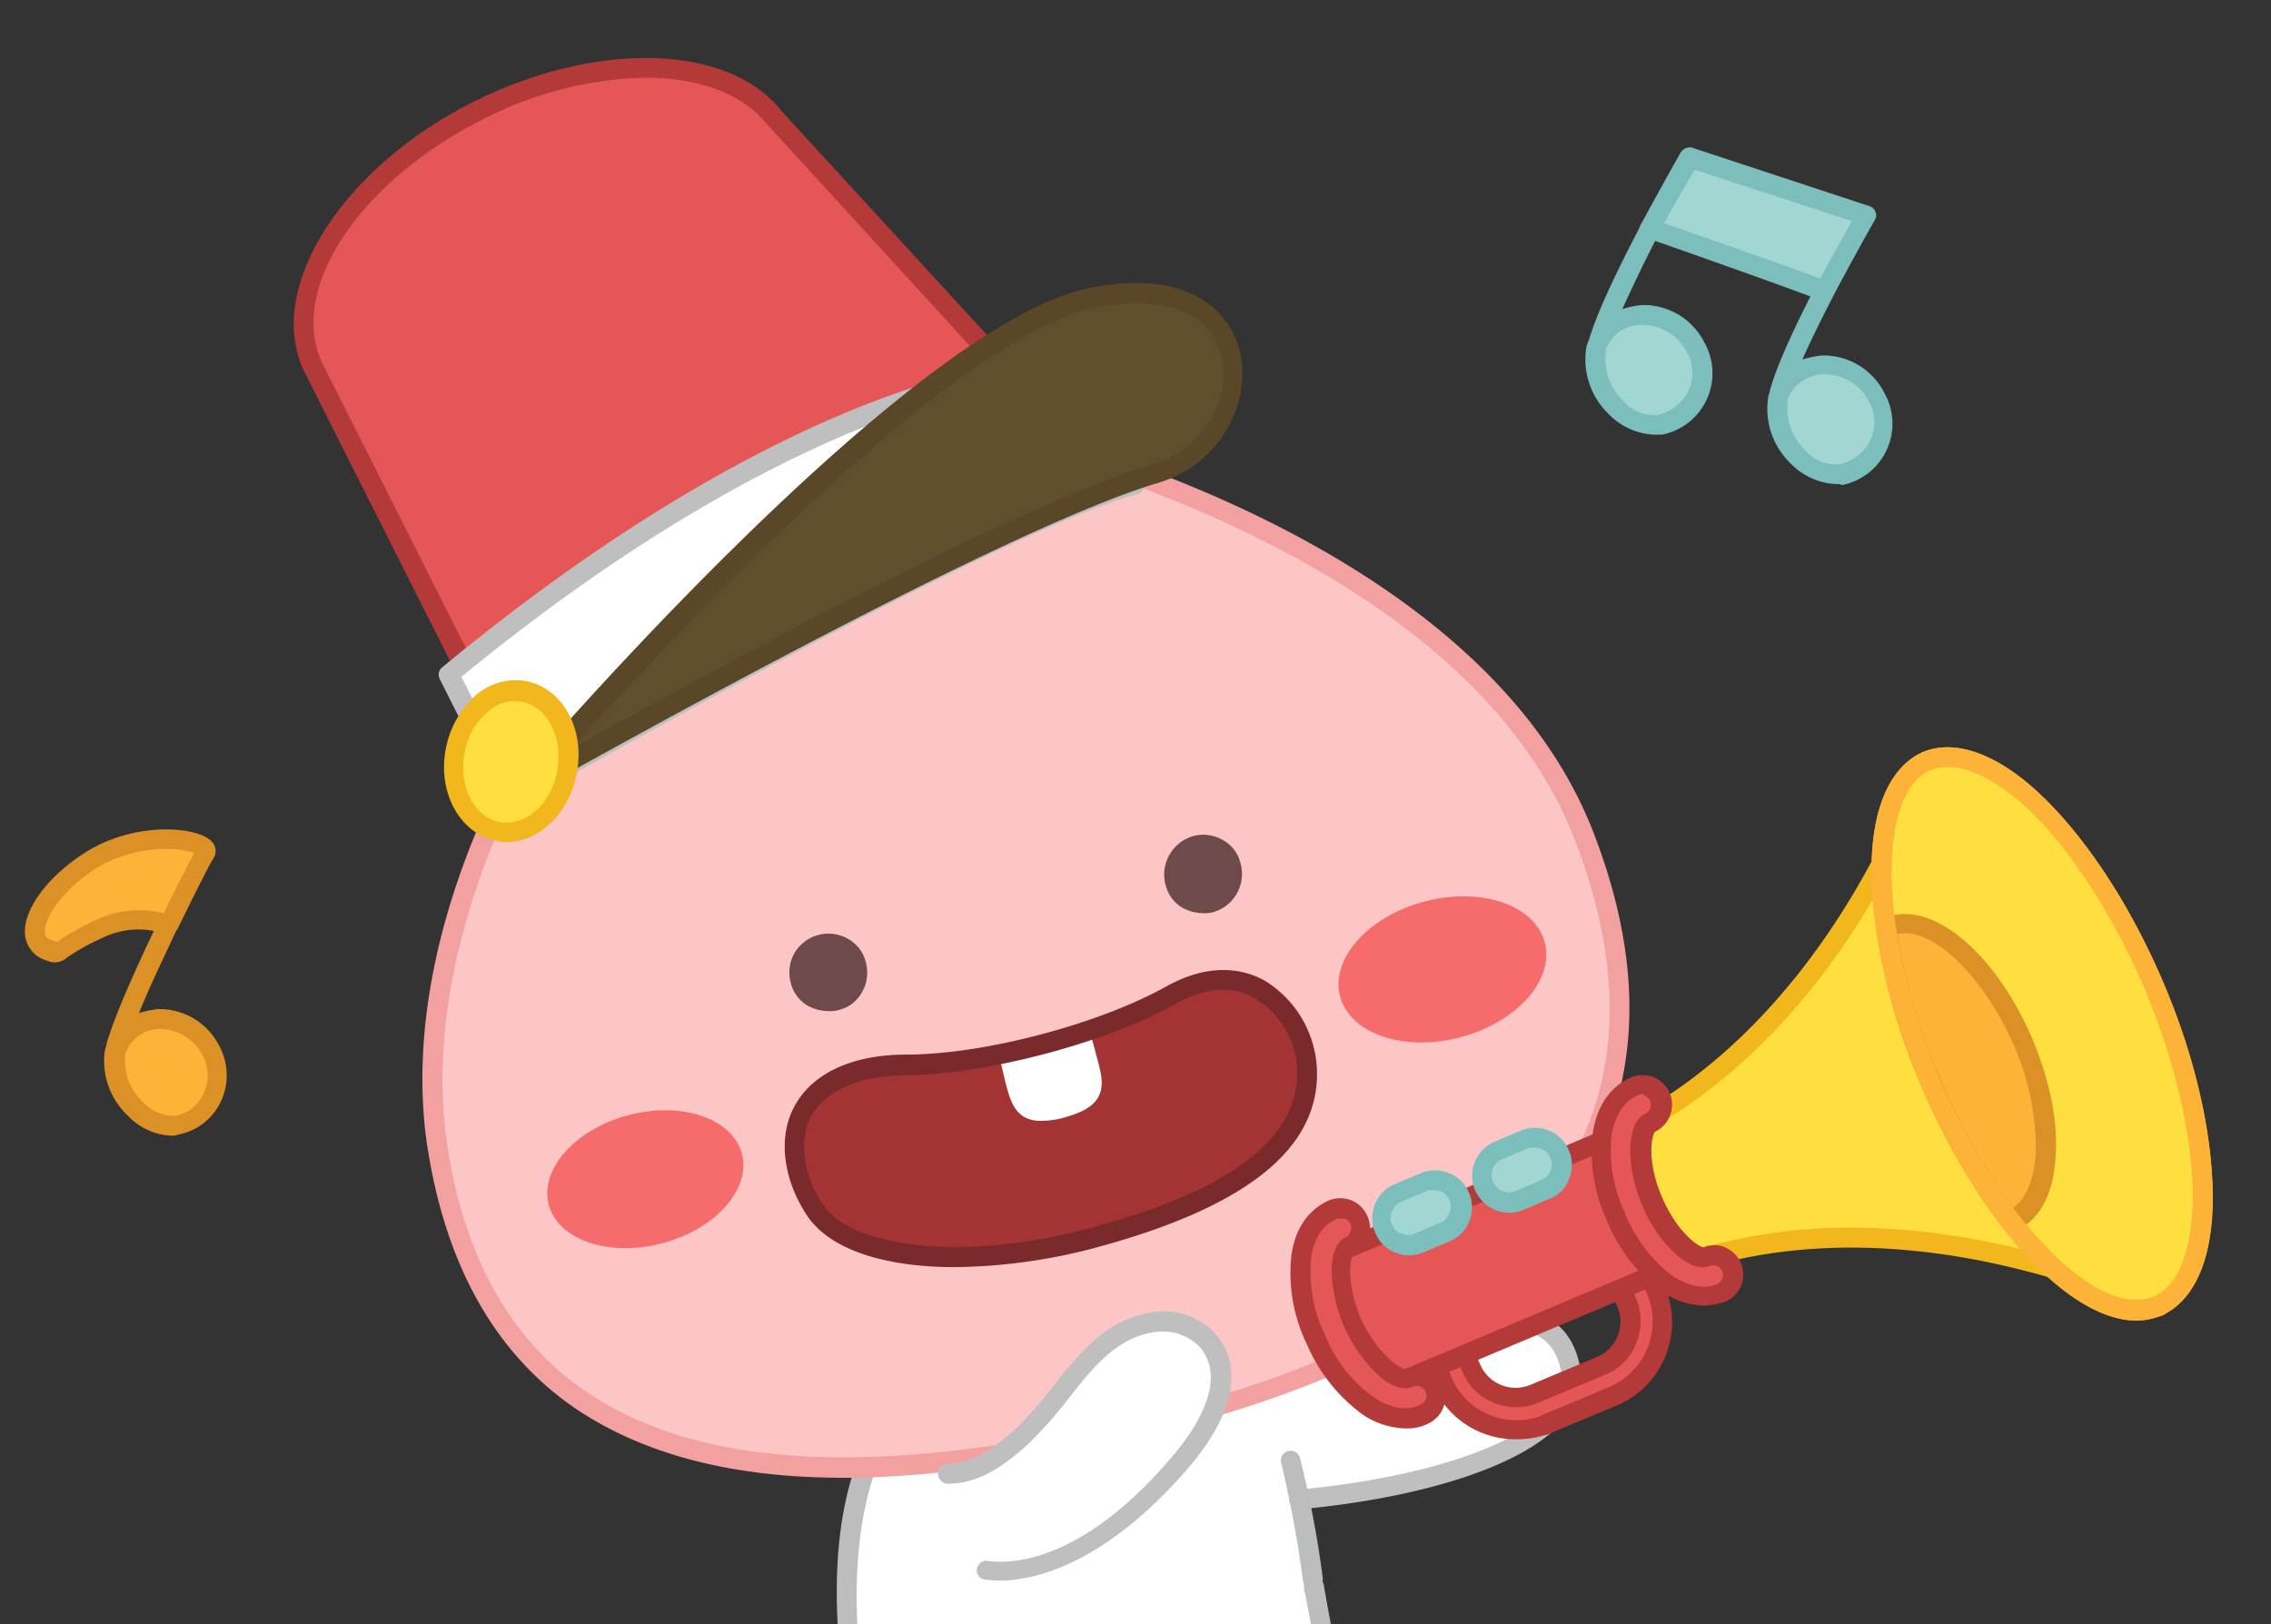 <svg xmlns="http://www.w3.org/2000/svg" xmlns:xlink="http://www.w3.org/1999/xlink" width="274" height="196" viewBox="0 0 274 196">
  <rect x="0" y="0" width="274" height="196" fill="#333333" stroke="none"/>
  <defs>
    <clipPath id="clip-path">
      <rect id="사각형_6492" data-name="사각형 6492" width="274" height="196" transform="translate(394 164)" fill="#fff" stroke="#707070" stroke-width="1"/>
    </clipPath>
  </defs>
  <g id="char_notice" transform="translate(-394 -164)" clip-path="url(#clip-path)">
    <g id="그룹_12938" data-name="그룹 12938" transform="translate(397.042 170.989)">
      <g id="그룹_12907" data-name="그룹 12907" transform="translate(-0.042 93.096)">
        <path id="패스_13216" data-name="패스 13216" d="M10.779,104.3c2.148-5.011,8.949-4.3,11.335.239a6.117,6.117,0,0,1-4.057,9.068c-3.579.6-7.994-3.937-7.4-8.352.6-4.773,10.022-23.147,10.977-24.579s-7.278-3.341-13.96.955C1.592,85.565-1.152,91.411,3.024,92.6c1.551.477,0,0,5.846-2.744a11.178,11.178,0,0,1,8.352-.477" transform="translate(0.247 -77.842)" fill="#fcb338"/>
        <path id="패스_13217" data-name="패스 13217" d="M17.667,114.982a7.6,7.6,0,0,1-5.25-2.386,9.045,9.045,0,0,1-2.864-7.4,3.484,3.484,0,0,1,.239-1.074v-.119c.835-3.1,3.341-8.71,5.727-13.721a9.819,9.819,0,0,0-6.2.835,26.053,26.053,0,0,0-4.3,2.386,2.164,2.164,0,0,1-2.386.358A3.6,3.6,0,0,1,.008,91c-.477-2.983,2.506-7.159,7.159-10.142,5.966-3.818,13.482-3.221,15.272-1.432a1.643,1.643,0,0,1,.239,2.148c-.477.716-2.267,4.3-4.3,8.471h0a.117.117,0,0,1-.119.119c-1.551,3.341-3.341,7.04-4.534,10.022A12.673,12.673,0,0,1,16,99.71a8.084,8.084,0,0,1,7.4,4.415,7.474,7.474,0,0,1,.119,6.92,7.166,7.166,0,0,1-5.131,3.818A1.513,1.513,0,0,1,17.667,114.982ZM12.178,104.84a1.513,1.513,0,0,0-.119.716,6.678,6.678,0,0,0,2.148,5.369,5.236,5.236,0,0,0,3.937,1.67,4.84,4.84,0,0,0,3.341-2.625,5.115,5.115,0,0,0-.119-4.773,5.929,5.929,0,0,0-5.25-3.1A4.424,4.424,0,0,0,12.178,104.84Zm4.773-24.459a16.4,16.4,0,0,0-8.471,2.386c-4.057,2.625-6.324,6.085-6.085,7.755,0,.358.239.716,1.074.955.119,0,.119,0,.239.119h.119a34.807,34.807,0,0,1,4.653-2.625,12.457,12.457,0,0,1,8.233-.835c1.551-3.221,2.983-5.966,3.7-7.278A11.334,11.334,0,0,0,16.951,80.381Z" transform="translate(0.042 -78.028)" fill="#dc9127"/>
      </g>
      <g id="그룹_12933" data-name="그룹 12933" transform="translate(32.405 0.011)">
        <g id="그룹_12918" data-name="그룹 12918">
          <path id="패스_13218" data-name="패스 13218" d="M87.752,139.9c-11.454,18.255.955,59.06,8.591,63.714,3.818,2.267,10.261,1.79,11.454-3.341,1.312-5.25-3.341-14.437,3.221-16.585,5.727-1.909,11.693-3.1,14.079.477,1.432,2.267,5.966,14.318,14.318,13.125,5.727-.835,7.159-4.773,5.966-9.545-2.148-8.829-6.085-28.635-6.085-28.635s-2.625-21.6-7.636-29.113Z" transform="translate(-16.346 25.095)" fill="#fff"/>
          <path id="패스_13219" data-name="패스 13219" d="M101.437,204.806a11.085,11.085,0,0,1-5.488-1.432c-3.818-2.386-8.471-12.289-11.335-24.221-1.909-8.233-5.608-28.635,2.267-41.163a1.208,1.208,0,0,1,2.028,1.312c-5.131,8.233-5.846,22.908-2.028,39.374,2.983,12.528,7.517,21,10.261,22.789a8.334,8.334,0,0,0,6.92.6,4.322,4.322,0,0,0,2.864-3.341,18.368,18.368,0,0,0,0-5.727c-.477-4.057-.955-8.591,3.579-11.215,3.937-2.267,8.352-2.506,11.335-2.506,3.341,0,5.131,3.46,7.159,7.278,2.386,4.415,4.773,8.829,9.426,8.352a6.37,6.37,0,0,0,4.773-2.386c1.67-2.386.955-6.2.239-9.306-1.312-5.25-4.773-24.221-5.011-25.056a1.308,1.308,0,0,1,.955-1.432,1.238,1.238,0,0,1,1.432.955c0,.239,3.579,19.806,4.892,24.937.835,3.579,1.67,7.994-.477,11.215a8.627,8.627,0,0,1-6.443,3.46c-6.2.835-9.307-4.892-11.812-9.545-1.67-3.1-3.221-5.966-5.131-5.966-4.3,0-7.517.716-10.142,2.267-3.221,1.79-2.864,5.131-2.386,8.829a20.186,20.186,0,0,1,0,6.562,6.834,6.834,0,0,1-4.3,4.892A17.268,17.268,0,0,1,101.437,204.806Z" transform="translate(-16.548 26.53)" fill="#bbbdbf"/>
          <g id="그룹_12917" data-name="그룹 12917">
            <g id="그룹_12908" data-name="그룹 12908" transform="translate(114.046 150.998)">
              <path id="패스_13220" data-name="패스 13220" d="M123.8,134.162a85.6,85.6,0,0,1,17.658-4.653c8.949-1.193,19.21-5.25,21.119,4.057,1.67,7.875-13.6,13.84-32.811,15.749" transform="translate(-122.532 -126.366)" fill="#fff"/>
              <path id="패스_13221" data-name="패스 13221" d="M129.971,150.708a1.269,1.269,0,0,1-1.193-1.074,1.185,1.185,0,0,1,1.074-1.312c15.391-1.432,27.2-5.488,30.783-10.38a4.437,4.437,0,0,0,.955-3.937c-1.312-6.2-6.562-5.488-14.914-3.937-1.67.358-3.341.6-4.892.835a96.712,96.712,0,0,0-17.42,4.534,1.208,1.208,0,0,1-.835-2.267,89.512,89.512,0,0,1,17.9-4.653c1.551-.239,3.221-.477,4.773-.835,7.4-1.432,15.869-2.983,17.658,5.727a6.758,6.758,0,0,1-1.432,5.846c-3.937,5.608-16.107,9.9-32.453,11.454Z" transform="translate(-122.737 -126.566)" fill="#bfbfbf"/>
            </g>
            <g id="그룹_12910" data-name="그룹 12910" transform="translate(15.517 37.505)">
              <g id="그룹_12909" data-name="그룹 12909">
                <path id="패스_13222" data-name="패스 13222" d="M180.209,87.753C171.738,65.68,146.444,51,122.461,42.891c-26.488-8.949-28.516-17.658-43.908-1.074C64.117,57.328,37.033,91.332,41.686,124.382c5.369,38.3,37.107,45.7,83.878,34.84C173.766,148.006,193.931,123.547,180.209,87.753Z" transform="translate(-39.965 -31.251)" fill="#fdc6c6"/>
                <path id="패스_13223" data-name="패스 13223" d="M91.036,165.262c-13.6,0-24.34-2.864-32.573-8.471-9.664-6.682-15.63-17.42-17.778-31.976-2.028-14.2.119-43.788,37.226-83.52,12.17-13.125,16.823-11.1,29.351-5.608a161.348,161.348,0,0,0,15.749,6.2c17.539,5.966,48.561,19.806,58.464,45.578h0c5.846,15.153,5.727,28.635-.239,39.97-8.113,15.272-26.726,26.368-55.242,33.05C112.751,163.591,101.058,165.262,91.036,165.262ZM93.661,33.9c-4.176,0-7.994,2.506-14.079,8.949-36.271,39.016-38.419,67.89-36.51,81.611,1.909,13.84,7.636,24.1,16.7,30.306,13.721,9.426,35.2,10.5,65.742,3.46,27.8-6.443,45.817-17.181,53.572-31.857,5.727-10.738,5.727-23.5.119-38.061C169.664,63.487,139.477,50,122.3,44.158c-6.682-2.267-11.812-4.534-15.988-6.324C100.82,35.448,97.121,33.9,93.661,33.9Z" transform="translate(-40.158 -31.445)" fill="#f3a0a0"/>
              </g>
            </g>
            <path id="패스_13224" data-name="패스 13224" d="M80.287,120.449c4.176,6.324,18.852,6.92,31.976,3.46,13.721-3.579,27.323-9.068,26.607-19.806-.358-5.966-7.159-14.079-16.823-8.829-8.233,4.534-21.954,8.113-31.022,8.113C77.543,103.387,75.4,112.932,80.287,120.449Z" transform="translate(-17.353 18.062)" fill="#a43434"/>
            <ellipse id="타원_246" data-name="타원 246" cx="12.767" cy="8.471" rx="12.767" ry="8.471" transform="translate(124.078 105.04) rotate(-14.774)" fill="#f66c6c"/>
            <ellipse id="타원_247" data-name="타원 247" cx="12.051" cy="7.994" rx="12.051" ry="7.994" transform="translate(28.721 130.637) rotate(-14.774)" fill="#f66c6c"/>
            <g id="그룹_12911" data-name="그룹 12911" transform="translate(85.224 117.25)">
              <path id="패스_13225" data-name="패스 13225" d="M108.31,99.3c1.193,4.534,2.744,6.92-2.148,8.233-5.25,1.432-5.13-.358-6.562-5.846" transform="translate(-98.384 -98.084)" fill="#fff"/>
              <path id="패스_13226" data-name="패스 13226" d="M103.5,109.281a3.922,3.922,0,0,1-2.028-.477c-1.432-.835-1.909-2.625-2.506-5.25-.119-.477-.239-.955-.358-1.551a1.172,1.172,0,0,1,2.267-.6c.119.6.239,1.074.358,1.551.477,1.909.835,3.341,1.432,3.7.477.239,1.551.239,3.221-.239,1.312-.358,2.148-.716,2.386-1.193.358-.716,0-2.028-.477-3.7-.119-.6-.358-1.193-.477-1.79a1.172,1.172,0,1,1,2.267-.6c.119.6.358,1.193.477,1.79.6,2.267,1.193,3.937.358,5.488-.6,1.074-1.79,1.79-3.818,2.386A10.353,10.353,0,0,1,103.5,109.281Z" transform="translate(-98.581 -98.281)" fill="#fff"/>
            </g>
            <path id="패스_13227" data-name="패스 13227" d="M97.323,128.1c-7.994,0-15.034-1.909-17.9-6.324h0c-2.864-4.415-3.46-9.426-1.432-13.125,2.148-3.937,6.92-6.2,13.482-6.2,9.187,0,23.028-3.579,31.38-8.233,5.369-2.983,9.426-2.028,11.812-.716a13.2,13.2,0,0,1,6.324,10.38c.6,9.784-8.352,17.062-27.442,22.073A68.878,68.878,0,0,1,97.323,128.1Zm-15.988-7.636c3.579,5.488,17.42,6.8,31.618,3.1,17.778-4.653,26.13-11.1,25.653-19.567a10.44,10.44,0,0,0-5.131-8.352c-2.744-1.551-5.966-1.312-9.545.716-8.591,4.773-22.908,8.471-32.453,8.591-5.608,0-9.664,1.79-11.454,4.892-1.551,2.864-1.074,6.92,1.312,10.619Z" transform="translate(-17.565 17.804)" fill="#7a2a2a"/>
            <g id="그룹_12916" data-name="그룹 12916">
              <g id="그룹_12912" data-name="그룹 12912">
                <path id="패스_13228" data-name="패스 13228" d="M49.207,6.131c14.556-7.278,29.828-6.682,35.675.955l40.925,44.623S69.968,73.662,54.815,87.741L29.4,37.271C24.748,27.965,33.577,14.005,49.207,6.131Z" transform="translate(-26.958 0.18)" fill="#e55757"/>
                <path id="패스_13229" data-name="패스 13229" d="M55.009,89.125h-.239a1.522,1.522,0,0,1-.835-.6L28.522,38.059c-5.011-9.9,4.176-24.7,20.4-32.811,14.914-7.4,30.783-6.92,37.107,1.193l40.925,44.623a1.144,1.144,0,0,1,.239,1.074,1.261,1.261,0,0,1-.716.835c-.6.239-55.839,22.073-70.634,35.794A1.083,1.083,0,0,1,55.009,89.125ZM69.566,2.384A44.9,44.9,0,0,0,50,7.4h0c-15.034,7.517-23.743,20.761-19.329,29.59l24.7,49.038c15.153-12.767,59.418-30.9,68.606-34.6L84.241,7.992C81.258,4.293,76.009,2.384,69.566,2.384ZM49.4,6.322Z" transform="translate(-27.153 -0.011)" fill="#b43939"/>
              </g>
              <g id="그룹_12913" data-name="그룹 12913" transform="translate(17.476 36.616)">
                <path id="패스_13230" data-name="패스 13230" d="M125.7,45.321,113.176,31.6S85.972,32.674,42.9,68.229l7.517,14.914C50.3,83.144,107.33,50.213,125.7,45.321Z" transform="translate(-41.588 -30.526)" fill="#fff"/>
                <path id="패스_13231" data-name="패스 13231" d="M50.51,84.511h-.358a1.222,1.222,0,0,1-.716-.6L41.919,69a1.139,1.139,0,0,1,.358-1.432C85.23,32.132,112.2,30.7,113.269,30.7a1.355,1.355,0,0,1,.955.358l12.528,13.6a1.387,1.387,0,0,1,.239,1.193,1.441,1.441,0,0,1-.835.835c-17.9,4.892-74.452,37.465-75.048,37.7A.894.894,0,0,1,50.51,84.511ZM44.544,68.761l6.562,12.886C59.1,77.113,105.275,50.864,123.769,44.9L112.911,33.086C108.854,33.444,83.083,37.143,44.544,68.761Z" transform="translate(-41.8 -30.7)" fill="#bfbfbf"/>
              </g>
              <g id="그룹_12914" data-name="그룹 12914" transform="translate(26.633 27.145)">
                <path id="패스_13232" data-name="패스 13232" d="M126.5,45.619c13.482-3.937,13.96-25.653-7.755-21.119S50.5,83.322,50.5,83.322,106.1,51.585,126.5,45.619Z" transform="translate(-49.277 -22.545)" fill="#604e2c"/>
                <path id="패스_13233" data-name="패스 13233" d="M50.7,84.731a1.085,1.085,0,0,1-.955-.477,1.254,1.254,0,0,1,0-1.551c1.909-2.267,47.129-54.765,68.963-59.3,11.454-2.386,16.943,2.267,18.255,7.517,1.432,5.846-1.909,13.6-9.9,15.988h0c-20.045,5.966-75.168,37.345-75.764,37.584C51.056,84.612,50.937,84.731,50.7,84.731Zm73.855-59.538a28.327,28.327,0,0,0-5.25.6C102.242,29.37,68.714,65.283,56.306,79,71.459,70.533,110,49.534,126.462,44.642c6.443-1.909,9.545-8.352,8.352-13.125C133.621,27.461,130.042,25.194,124.553,25.194Z" transform="translate(-49.475 -22.762)" fill="#594728"/>
              </g>
              <path id="패스_13234" data-name="패스 13234" d="M118.668,78.727a4.7,4.7,0,0,1,3.579.477,4.354,4.354,0,0,1,2.148,2.864,4.792,4.792,0,0,1-3.341,5.846,4.059,4.059,0,0,1-1.193.119,5.431,5.431,0,0,1-2.386-.6,4.354,4.354,0,0,1-2.148-2.864,4.7,4.7,0,0,1,.477-3.579A4.85,4.85,0,0,1,118.668,78.727Z" transform="translate(-10.155 15.16)" fill="#6e4a4a"/>
              <path id="패스_13235" data-name="패스 13235" d="M80.768,88.727a4.7,4.7,0,0,1,3.579.477A4.354,4.354,0,0,1,86.5,92.068a4.7,4.7,0,0,1-.477,3.579A4.354,4.354,0,0,1,83.154,97.8a4.059,4.059,0,0,1-1.193.119,5.431,5.431,0,0,1-2.386-.6,4.354,4.354,0,0,1-2.148-2.864,4.7,4.7,0,0,1,.477-3.579A4.763,4.763,0,0,1,80.768,88.727Z" transform="translate(-17.475 17.091)" fill="#6e4a4a"/>
              <g id="그룹_12915" data-name="그룹 12915" transform="translate(17.906 75.065)">
                <ellipse id="타원_248" data-name="타원 248" cx="8.591" cy="6.92" rx="8.591" ry="6.92" transform="matrix(0.164, -0.987, 0.987, 0.164, 0, 17.153)" fill="#ffde40"/>
                <path id="패스_13236" data-name="패스 13236" d="M49.927,82.463a3.3,3.3,0,0,1-1.074-.119c-4.415-.716-7.278-5.608-6.324-10.977h0a11.632,11.632,0,0,1,3.341-6.324,7.34,7.34,0,0,1,6.2-2.028c4.415.716,7.278,5.608,6.324,10.977C57.563,78.883,53.865,82.463,49.927,82.463ZM44.8,71.844c-.716,4.057,1.312,7.755,4.415,8.233s6.2-2.386,6.8-6.324C56.728,69.7,54.7,66,51.6,65.52a4.8,4.8,0,0,0-4.176,1.432A8.171,8.171,0,0,0,44.8,71.844Z" transform="translate(-42.125 -62.925)" fill="#f1b71c"/>
              </g>
            </g>
          </g>
          <path id="패스_13237" data-name="패스 13237" d="M130.822,157.608a1.269,1.269,0,0,1-1.193-1.074,138.439,138.439,0,0,0-2.625-14.2,1.172,1.172,0,0,1,2.267-.6,126.847,126.847,0,0,1,2.744,14.437,1.185,1.185,0,0,1-1.074,1.312A.117.117,0,0,1,130.822,157.608Z" transform="translate(-7.872 27.197)" fill="#bbbdbf"/>
        </g>
        <g id="그룹_12919" data-name="그룹 12919" transform="translate(77.73 151.276)">
          <path id="패스_13238" data-name="패스 13238" d="M93.2,146.19c3.46,0,6.443-2.267,9.068-4.653,5.011-4.534,8.352-12.528,15.511-13.721,2.506-.358,5.25.239,6.8,2.267,3.818,4.534-.119,10.858-3.221,14.556-10.022,11.812-18.852,13.84-23.5,13.125" transform="translate(-92.126 -126.622)" fill="#fff"/>
          <path id="패스_13239" data-name="패스 13239" d="M99.7,159.254c-.835,0-1.432-.119-1.79-.119a1.148,1.148,0,0,1,.358-2.267c2.386.358,11.216.6,22.431-12.767,2.625-3.1,6.562-8.949,3.221-13.005a6.277,6.277,0,0,0-5.727-1.79c-4.415.716-7.278,4.3-10.261,8.113a48.759,48.759,0,0,1-4.653,5.25c-2.864,2.625-5.966,4.892-9.784,4.892h0a1.193,1.193,0,1,1,0-2.386h0c2.983,0,5.727-2.028,8.233-4.3a47.108,47.108,0,0,0,4.415-5.011c3.221-4.057,6.443-8.113,11.812-8.949a8.44,8.44,0,0,1,7.875,2.625c3.341,3.937,2.148,9.664-3.221,15.988C112.345,157.464,103.754,159.254,99.7,159.254Z" transform="translate(-92.3 -126.799)" fill="#bfbfbf"/>
        </g>
        <g id="그룹_12932" data-name="그룹 12932" transform="translate(120.225 79.162)">
          <g id="그룹_12920" data-name="그룹 12920" transform="translate(15.462 63.861)">
            <path id="패스_13240" data-name="패스 13240" d="M155.621,141.68c.239-.119.358-.119.6-.239l7.994-3.341a9.688,9.688,0,0,0,5.131-12.767l-1.432-3.341a1.928,1.928,0,0,0-3.579,1.432l1.432,3.341a5.836,5.836,0,0,1-3.1,7.636l-7.994,3.341a5.837,5.837,0,0,1-7.636-3.1L145.6,131.3a1.928,1.928,0,0,0-3.579,1.432l1.432,3.341A9.751,9.751,0,0,0,155.621,141.68Z" transform="translate(-140.677 -119.706)" fill="#e55757"/>
            <path id="패스_13241" data-name="패스 13241" d="M152.6,143.527a10.733,10.733,0,0,1-10.022-6.682l-1.432-3.341a2.786,2.786,0,0,1,0-2.386,3.258,3.258,0,0,1,1.67-1.67,2.786,2.786,0,0,1,2.386,0,2.875,2.875,0,0,1,1.67,1.67l1.432,3.341a4.653,4.653,0,0,0,6.085,2.506l7.994-3.341a4.653,4.653,0,0,0,2.506-6.085l-1.432-3.341a2.786,2.786,0,0,1,0-2.386,3.258,3.258,0,0,1,1.67-1.67,3.07,3.07,0,0,1,4.057,1.67l1.432,3.341a10.906,10.906,0,0,1-5.846,14.318l-7.994,3.341a1.7,1.7,0,0,1-.716.239A11.031,11.031,0,0,1,152.6,143.527ZM144.007,131.6c-.119,0-.239,0-.239.119q-.358.179-.358.358a.542.542,0,0,0,0,.6l1.432,3.341a8.557,8.557,0,0,0,10.619,4.773h0c.119-.119.358-.119.477-.239l7.994-3.341a8.6,8.6,0,0,0,4.534-11.216l-1.432-3.341a.66.66,0,0,0-.955-.358q-.358.179-.358.358a.542.542,0,0,0,0,.6l1.432,3.341a6.978,6.978,0,0,1,0,5.369,6.684,6.684,0,0,1-3.818,3.818l-7.994,3.341a6.978,6.978,0,0,1-5.369,0,6.684,6.684,0,0,1-3.818-3.818l-1.432-3.341q-.179-.358-.358-.358Z" transform="translate(-140.875 -119.883)" fill="#b43939"/>
          </g>
          <g id="그룹_12921" data-name="그룹 12921" transform="translate(35.924 4.583)">
            <path id="패스_13242" data-name="패스 13242" d="M198.732,71.1,211.5,101.525l2.148,5.011,2.267,5.369,10.5,24.937s-31.738-15.988-60.731-3.818l-2.267-5.369-2.148-5.011L159,117.275C188.113,105.1,198.732,71.1,198.732,71.1Z" transform="translate(-157.837 -70.026)" fill="#ffde40"/>
            <path id="패스_13243" data-name="패스 13243" d="M226.72,138.328a1.076,1.076,0,0,1-.6-.119c-.358-.119-31.618-15.63-59.776-3.7a1.184,1.184,0,0,1-1.551-.6l-6.682-15.869a1.307,1.307,0,0,1,0-.955,1.438,1.438,0,0,1,.6-.6c28.158-11.931,38.9-45.1,39.016-45.459A1.146,1.146,0,0,1,198.8,70.2a1.312,1.312,0,0,1,1.193.716l27.8,65.861a1.089,1.089,0,0,1-.239,1.312A2.212,2.212,0,0,1,226.72,138.328ZM189.733,127.59c15.511,0,28.993,4.892,34.72,7.159L199.039,74.5c-3.341,8.471-14.795,33.05-38.18,43.55l5.727,13.721A64.7,64.7,0,0,1,189.733,127.59Z" transform="translate(-158.025 -70.2)" fill="#f1b71c"/>
          </g>
          <g id="그룹_12922" data-name="그룹 12922" transform="translate(63.386)">
            <ellipse id="타원_249" data-name="타원 249" cx="14.676" cy="35.675" rx="14.676" ry="35.675" transform="translate(0 11.409) rotate(-22.873)" fill="#ffde40"/>
            <path id="패스_13244" data-name="패스 13244" d="M218.677,138.9c-8.113,0-18.852-11.573-26.01-28.4-3.818-8.949-5.846-17.9-5.966-25.414-.119-7.755,2.148-13.005,6.2-14.795,4.057-1.67,9.426.358,14.914,5.846,5.25,5.25,10.261,13.005,14.079,21.954s5.846,17.9,5.966,25.414c.119,7.755-2.148,13.005-6.2,14.795A8.307,8.307,0,0,1,218.677,138.9ZM195.888,72.082a5.573,5.573,0,0,0-2.028.358h0c-3.1,1.312-4.773,5.846-4.773,12.528.119,7.159,2.148,15.869,5.727,24.459,7.278,17.181,19.09,29.351,25.891,26.607,3.1-1.312,4.773-5.846,4.773-12.528-.119-7.159-2.148-15.869-5.727-24.459-3.7-8.591-8.471-16.227-13.482-21.238C202.45,74.11,198.871,72.082,195.888,72.082Zm-2.506-.716Z" transform="translate(-179.949 -65.709)" fill="#f1b71c"/>
          </g>
          <g id="그룹_12924" data-name="그룹 12924" transform="translate(70.711 24.132)">
            <g id="그룹_12923" data-name="그룹 12923">
              <path id="패스_13245" data-name="패스 13245" d="M204.665,101.928c4.176,9.784,3.46,19.329-1.312,21.477-.119,0-.119,0-.239.119a76.889,76.889,0,0,1-9.545-16.823A78.142,78.142,0,0,1,188.2,88.087c.119,0,.119-.119.239-.119C193.211,85.82,200.489,92.144,204.665,101.928Z" transform="translate(-186.984 -86.398)" fill="#fcb338"/>
              <path id="패스_13246" data-name="패스 13246" d="M203.311,124.783a1.085,1.085,0,0,1-.955-.477,80.82,80.82,0,0,1-9.784-17.062A73.935,73.935,0,0,1,187.2,88.393a1.058,1.058,0,0,1,.716-1.193.417.417,0,0,1,.239-.119c5.608-2.386,13.363,4.057,17.9,14.676,2.028,4.892,3.1,9.9,2.744,14.2-.239,4.534-2.028,7.636-4.773,8.829l-.239.119A.9.9,0,0,0,203.311,124.783Zm-13.6-35.794a72.575,72.575,0,0,0,5.13,17.3,76.238,76.238,0,0,0,8.829,15.749c1.551-1.074,2.506-3.341,2.744-6.443a30.966,30.966,0,0,0-2.625-13.125h0C200.09,94,193.885,88.035,189.709,88.989Z" transform="translate(-187.181 -86.584)" fill="#dc9127"/>
            </g>
          </g>
          <g id="그룹_12926" data-name="그룹 12926" transform="translate(2.463 49.135)">
            <g id="그룹_12925" data-name="그룹 12925">
              <path id="패스_13247" data-name="패스 13247" d="M141.042,138.667l33.169-13.96a16.938,16.938,0,0,1-5.131-6.92,16.414,16.414,0,0,1-1.312-9.187l-33.885,14.318h0c-2.267,1.074-2.983,1.312-2.983,1.312l1.193,8.113,3.818,5.846Z" transform="translate(-129.803 -107.336)" fill="#e55757"/>
              <path id="패스_13248" data-name="패스 13248" d="M141.219,140.065H141.1l-5.011-.6a1,1,0,0,1-.835-.477l-3.818-5.846c-.119-.119-.119-.358-.239-.477L130,124.554a1.161,1.161,0,0,1,.835-1.312,27.411,27.411,0,0,0,2.864-1.312l33.885-14.318a1.139,1.139,0,0,1,1.193.239,1.08,1.08,0,0,1,.358,1.193,15.884,15.884,0,0,0,1.193,8.471,16.085,16.085,0,0,0,4.653,6.443,1.3,1.3,0,0,1,.477,1.074,1.039,1.039,0,0,1-.716.955l-33.169,13.96A.523.523,0,0,1,141.219,140.065Zm-4.3-2.983,4.176.477,31.141-13.125a18.494,18.494,0,0,1-3.937-6.085,21.138,21.138,0,0,1-1.67-7.755l-31.976,13.482c-.954.477-1.551.716-2.028.955l1.074,6.92Z" transform="translate(-129.981 -107.54)" fill="#b43939"/>
            </g>
          </g>
          <path id="패스_13249" data-name="패스 13249" d="M218.677,138.9c-8.113,0-18.852-11.573-26.01-28.4-3.818-8.949-5.846-17.9-5.966-25.414-.119-7.755,2.148-13.005,6.2-14.795,4.057-1.67,9.426.358,14.914,5.846,5.25,5.25,10.261,13.005,14.079,21.954s5.846,17.9,5.966,25.414c.119,7.755-2.148,13.005-6.2,14.795A8.307,8.307,0,0,1,218.677,138.9ZM195.888,72.082a5.573,5.573,0,0,0-2.028.358h0c-3.1,1.312-4.773,5.846-4.773,12.528.119,7.159,2.148,15.869,5.727,24.459,7.278,17.181,19.09,29.351,25.891,26.607,3.1-1.312,4.773-5.846,4.773-12.528-.119-7.159-2.148-15.869-5.727-24.459-3.7-8.591-8.471-16.227-13.482-21.238C202.45,74.11,198.871,72.082,195.888,72.082Z" transform="translate(-116.564 -65.709)" fill="#fcb338"/>
          <g id="그룹_12929" data-name="그룹 12929" transform="translate(9.884 49.922)">
            <g id="그룹_12927" data-name="그룹 12927" transform="translate(12.06)">
              <path id="패스_13250" data-name="패스 13250" d="M151.829,116.831l3.1-1.312a3.4,3.4,0,0,0,1.79-4.3h0a3.4,3.4,0,0,0-4.3-1.79l-3.1,1.312a3.4,3.4,0,0,0-1.79,4.3h0A3.29,3.29,0,0,0,151.829,116.831Z" transform="translate(-146.111 -108.002)" fill="#a1d6d3"/>
              <path id="패스_13251" data-name="패스 13251" d="M150.832,118.461a4.564,4.564,0,0,1-4.176-2.744,4.473,4.473,0,0,1,2.386-5.846l3.1-1.312a4.357,4.357,0,0,1,3.46,0,4.263,4.263,0,0,1,2.386,2.386,4.357,4.357,0,0,1,0,3.46,3.935,3.935,0,0,1-2.386,2.386l-3.1,1.312A4.684,4.684,0,0,1,150.832,118.461Zm2.983-7.875a2.03,2.03,0,0,0-.835.119l-3.1,1.312a2.084,2.084,0,0,0,1.67,3.818h0l3.1-1.312a2.053,2.053,0,0,0,1.074-2.744A2.125,2.125,0,0,0,153.815,110.586Z" transform="translate(-146.308 -108.2)" fill="#7cbebc"/>
            </g>
            <g id="그룹_12928" data-name="그룹 12928" transform="translate(0 5.13)">
              <path id="패스_13252" data-name="패스 13252" d="M141.729,121.131l3.1-1.312a3.4,3.4,0,0,0,1.79-4.3h0a3.4,3.4,0,0,0-4.3-1.79l-3.1,1.312a3.4,3.4,0,0,0-1.79,4.3h0A3.29,3.29,0,0,0,141.729,121.131Z" transform="translate(-136.002 -112.302)" fill="#a1d6d3"/>
              <path id="패스_13253" data-name="패스 13253" d="M140.615,122.761a3.811,3.811,0,0,1-1.67-.358,4.263,4.263,0,0,1-2.386-2.386,4.357,4.357,0,0,1,0-3.46,4.263,4.263,0,0,1,2.386-2.386l3.1-1.312a4.357,4.357,0,0,1,3.46,0,4.263,4.263,0,0,1,2.386,2.386,4.357,4.357,0,0,1,0,3.46,4.263,4.263,0,0,1-2.386,2.386l-3.1,1.312h0A4.788,4.788,0,0,1,140.615,122.761Zm1.312-1.432Zm1.67-6.443a2.03,2.03,0,0,0-.835.119l-3.1,1.312a1.794,1.794,0,0,0-1.074,1.193,1.77,1.77,0,0,0,0,1.551,1.794,1.794,0,0,0,1.193,1.074,1.77,1.77,0,0,0,1.551,0l3.1-1.312a1.794,1.794,0,0,0,1.074-1.193,1.77,1.77,0,0,0,0-1.551,1.794,1.794,0,0,0-1.193-1.074A4.219,4.219,0,0,0,143.6,114.886Z" transform="translate(-136.2 -112.5)" fill="#7cbebc"/>
            </g>
          </g>
          <g id="그룹_12930" data-name="그룹 12930" transform="translate(36.33 43.569)">
            <path id="패스_13254" data-name="패스 13254" d="M173.827,128.863a2.382,2.382,0,1,0-1.79-4.415c-1.074.477-4.415-1.67-6.562-6.682s-1.312-8.949-.239-9.426a2.382,2.382,0,1,0-1.79-4.415c-4.3,1.79-5.25,8.591-2.267,15.63S169.532,130.653,173.827,128.863Z" transform="translate(-158.156 -102.704)" fill="#e55757"/>
            <path id="패스_13255" data-name="패스 13255" d="M171.889,130.7a9.814,9.814,0,0,1-5.369-1.909,20.565,20.565,0,0,1-6.324-8.471,19.593,19.593,0,0,1-1.67-10.38c.477-3.341,2.148-5.727,4.653-6.8a3.641,3.641,0,0,1,2.744,0,3.726,3.726,0,0,1,1.909,1.909,3.641,3.641,0,0,1,0,2.744,3.51,3.51,0,0,1-1.79,1.909c-.477.6-.955,3.7.835,7.875s4.3,5.966,5.011,6.085a3.342,3.342,0,0,1,2.625,0,3.726,3.726,0,0,1,1.909,1.909,3.641,3.641,0,0,1,0,2.744,3.726,3.726,0,0,1-1.909,1.909h0A10.148,10.148,0,0,1,171.889,130.7Zm2.148-1.67Zm-9.545-23.863a.717.717,0,0,0-.477.119c-1.67.716-2.864,2.506-3.221,4.892a17.6,17.6,0,0,0,1.551,9.187,18.4,18.4,0,0,0,5.488,7.517c2.028,1.432,4.057,1.909,5.727,1.193a1.438,1.438,0,0,0,.6-.6,1.307,1.307,0,0,0,0-.955,1.438,1.438,0,0,0-.6-.6,1.307,1.307,0,0,0-.955,0c-1.074.477-2.625-.119-4.176-1.551a16.265,16.265,0,0,1-3.937-5.846,16.744,16.744,0,0,1-1.432-6.92c.119-2.148.716-3.579,1.79-4.057a1.438,1.438,0,0,0,.6-.6,1.307,1.307,0,0,0,0-.955,1.438,1.438,0,0,0-.6-.6C164.73,105.172,164.611,105.172,164.492,105.172Zm7.278,18.374Zm-5.846-13.96Z" transform="translate(-158.366 -102.875)" fill="#b43939"/>
          </g>
          <g id="그룹_12931" data-name="그룹 12931" transform="translate(0 58.416)">
            <path id="패스_13256" data-name="패스 13256" d="M143.895,141.217a2.35,2.35,0,0,0-1.909-4.3c-1.074.477-4.534-1.551-6.682-6.562-2.267-4.892-1.551-8.829-.477-9.426a2.35,2.35,0,0,0-1.909-4.3c-4.3,1.909-5.011,8.71-1.909,15.749C133.991,139.308,139.6,143.126,143.895,141.217Z" transform="translate(-127.687 -115.109)" fill="#e55757"/>
            <path id="패스_13257" data-name="패스 13257" d="M141.737,143.1a9.564,9.564,0,0,1-5.25-1.79,20.542,20.542,0,0,1-6.562-8.352,19.747,19.747,0,0,1-1.909-10.38c.358-3.341,1.909-5.727,4.415-6.92a3.624,3.624,0,0,1,2.744-.119,3.538,3.538,0,0,1,2.028,1.909,3.624,3.624,0,0,1,.119,2.744,3.51,3.51,0,0,1-1.79,1.909c-.477.6-.835,3.7.955,7.875,1.909,4.057,4.534,5.846,5.25,5.966A3.58,3.58,0,0,1,144.6,142.5h0A5.618,5.618,0,0,1,141.737,143.1ZM133.863,117.8a.717.717,0,0,0-.477.119c-1.67.716-2.744,2.506-2.983,5.011a17.359,17.359,0,0,0,1.79,9.068,16.466,16.466,0,0,0,5.727,7.278c2.028,1.432,4.057,1.79,5.727.955h0a1.175,1.175,0,0,0-.955-2.148c-1.074.477-2.625,0-4.176-1.432a17.961,17.961,0,0,1-5.608-12.528c0-2.148.6-3.579,1.67-4.057a1.222,1.222,0,0,0,.6-.716,1.318,1.318,0,0,0,0-.955,1.222,1.222,0,0,0-.716-.6Zm7.755,18.255Zm-6.2-13.84Zm.119,0Z" transform="translate(-127.916 -115.319)" fill="#b43939"/>
          </g>
        </g>
      </g>
      <g id="그룹_12937" data-name="그룹 12937" transform="translate(188.218 10.825)">
        <g id="그룹_12934" data-name="그룹 12934" transform="translate(21.954 7.107)">
          <path id="패스_13258" data-name="패스 13258" d="M177.447,37.477c2.267-5.25,9.306-4.415,11.693.358a6.228,6.228,0,0,1-4.3,9.306c-3.818.6-8.233-4.057-7.636-8.591.6-4.892,9.664-21,10.619-22.55" transform="translate(-175.948 -14.844)" fill="#a1d6d3"/>
          <path id="패스_13259" data-name="패스 13259" d="M184.444,48.521a8.093,8.093,0,0,1-5.369-2.386,9.148,9.148,0,0,1-2.864-7.636,3.484,3.484,0,0,1,.239-1.074v-.119c1.67-6.324,9.9-20.761,10.5-21.715a1.208,1.208,0,1,1,2.028,1.312c-.716,1.193-5.727,10.142-8.591,16.585a12.673,12.673,0,0,1,2.267-.477,8.21,8.21,0,0,1,7.636,4.534,7.547,7.547,0,0,1-5.13,11.1C185.04,48.521,184.8,48.521,184.444,48.521Zm-5.727-10.5a2.03,2.03,0,0,0-.119.835,7.009,7.009,0,0,0,2.148,5.608,4.914,4.914,0,0,0,4.176,1.67,5.414,5.414,0,0,0,3.579-2.744,5.04,5.04,0,0,0-.119-4.892,5.957,5.957,0,0,0-5.488-3.221A4.767,4.767,0,0,0,178.717,38.022Z" transform="translate(-176.143 -15.031)" fill="#7cbebc"/>
        </g>
        <g id="그룹_12935" data-name="그룹 12935" transform="translate(0 0.068)">
          <path id="패스_13260" data-name="패스 13260" d="M159.047,32.631c2.267-5.25,9.306-4.415,11.693.358a6.228,6.228,0,0,1-4.3,9.306c-3.818.6-8.233-4.057-7.636-8.591.6-4.892,10.261-22.073,11.215-23.5" transform="translate(-157.548 -8.925)" fill="#a1d6d3"/>
          <path id="패스_13261" data-name="패스 13261" d="M166.044,43.7a8.093,8.093,0,0,1-5.369-2.386,9.148,9.148,0,0,1-2.864-7.636,3.484,3.484,0,0,1,.239-1.074c0-.119,0-.119.119-.239,1.79-6.443,10.5-21.715,11.1-22.67A1.208,1.208,0,1,1,171.293,11a186.665,186.665,0,0,0-9.068,17.539,12.673,12.673,0,0,1,2.267-.477,8.21,8.21,0,0,1,7.636,4.534A7.547,7.547,0,0,1,167,43.7Zm-5.727-10.5a2.03,2.03,0,0,0-.119.835,7.009,7.009,0,0,0,2.148,5.608,4.914,4.914,0,0,0,4.176,1.67,5.414,5.414,0,0,0,3.579-2.744,5.04,5.04,0,0,0-.119-4.892,6.04,6.04,0,0,0-5.25-3.221h-.239A4.564,4.564,0,0,0,160.317,33.2Z" transform="translate(-157.743 -9.131)" fill="#7cbebc"/>
        </g>
        <g id="그룹_12936" data-name="그룹 12936" transform="translate(6.552)">
          <path id="패스_13262" data-name="패스 13262" d="M190.33,17.14,168.973,10.1,164.2,18.691s16.7,5.846,21.119,7.517Z" transform="translate(-163.048 -8.876)" fill="#a1d6d3"/>
          <path id="패스_13263" data-name="패스 13263" d="M185.505,27.6a.9.9,0,0,1-.477-.119c-4.3-1.67-20.88-7.517-21-7.517a1.076,1.076,0,0,1-.716-.716.9.9,0,0,1,.119-.955L168.2,9.7a1.292,1.292,0,0,1,1.432-.6l21.357,7.04a1.076,1.076,0,0,1,.716.716.9.9,0,0,1-.119.955l-5.011,9.068A1.147,1.147,0,0,1,185.505,27.6Zm-19.329-9.426c3.7,1.312,14.318,5.011,18.852,6.682l3.818-6.92-18.971-6.2Z" transform="translate(-163.234 -9.075)" fill="#7cbebc"/>
        </g>
      </g>
    </g>
  </g>
</svg>
